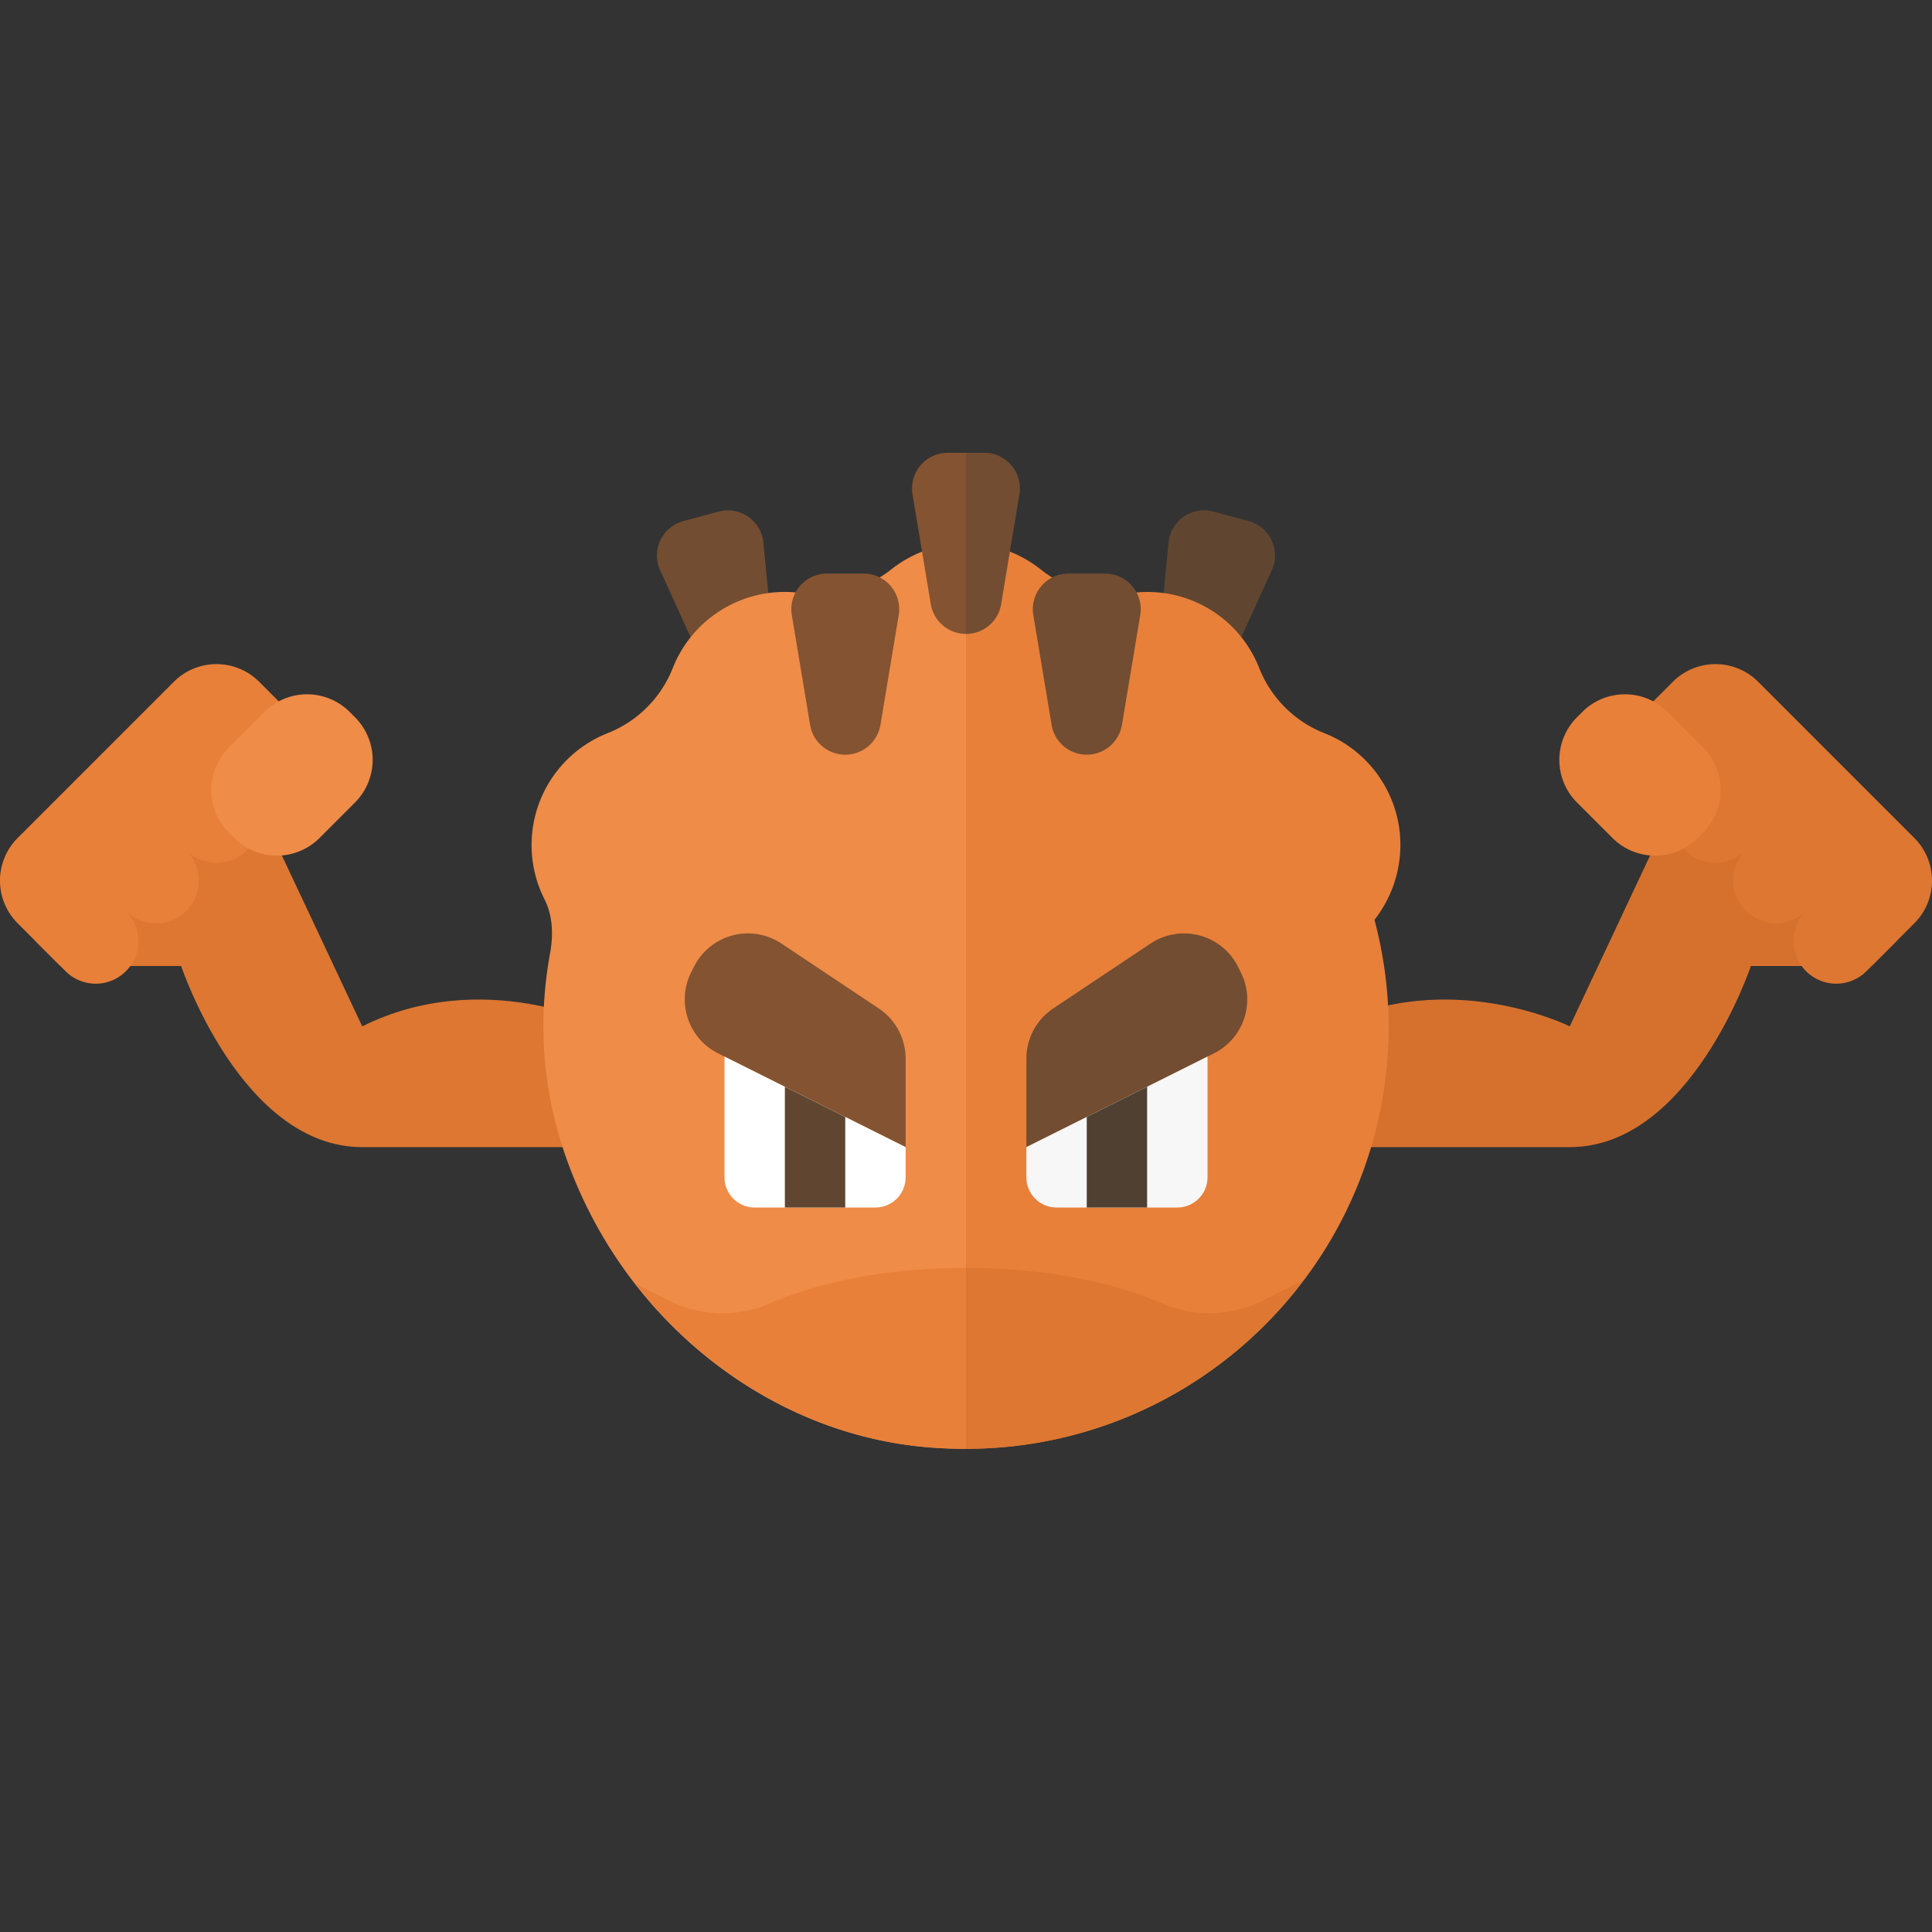 <svg xmlns="http://www.w3.org/2000/svg" width="32" height="32"><rect width="100%" height="100%" fill="#333333" stroke="none"/><path fill="#724D31" d="M12.388 11.449a.59.59 0 01-.69-.325l-.764-1.679a.59.59 0 01.384-.814l.586-.157a.59.59 0 01.74.513l.178 1.836a.588.588 0 01-.434.626z"/><path fill="#604631" d="M19.612 11.449a.59.59 0 01-.435-.627l.178-1.836a.59.59 0 01.74-.513l.586.157a.59.59 0 01.384.814l-.764 1.679a.588.588 0 01-.689.326z"/><path fill="#D6712D" d="M28.164 12.398L26 17s-2-1-4 0v2h4c2 0 3-3 3-3h2l.414-.414-3.25-3.188z"/><path fill="#DD7731" d="M6 17l-2.164-4.602-3.25 3.188L1 16h2s1 3 3 3h4v-2s-2-1-4 0z"/><path fill="#EF8C48" d="M16 9c-.466 0-.893.16-1.233.427a1.917 1.917 0 01-1.486.398c-.427-.062-.878.014-1.281.247s-.694.585-.854.986a1.916 1.916 0 01-1.088 1.088 1.993 1.993 0 00-1.039 2.75c.138.274.147.59.092.892-.236 1.303-.125 2.725.624 4.232 1.049 2.112 3.086 3.659 5.429 3.931.282.033.561.046.837.046V9z"/><path fill="#E8803A" d="M23 17c0-.611-.086-1.201-.234-1.766.49-.624.582-1.505.162-2.234a1.986 1.986 0 00-.986-.854 1.916 1.916 0 01-1.088-1.088 1.986 1.986 0 00-2.135-1.232 1.916 1.916 0 01-1.486-.398A1.983 1.983 0 0016 9v14.997c3.866 0 7-3.131 7-6.997z"/><path fill="#845331" d="M15 19v-1.465a1 1 0 00-.445-.832l-1.612-1.075a1 1 0 00-1.449.385l-.046.092a.999.999 0 00.446 1.342L15 19z"/><path fill="#724D31" d="M17 19v-1.465a1 1 0 01.445-.832l1.612-1.075a1 1 0 011.449.385l.046.092a.999.999 0 01-.446 1.342L17 19z"/><path fill="#FFF" d="M12 17.5v2a.5.5 0 00.5.5h2a.5.5 0 00.5-.5V19l-3-1.5z"/><path fill="#F7F7F7" d="M20 17.5v2a.5.5 0 01-.5.5h-2a.5.5 0 01-.5-.5V19l3-1.5z"/><path fill="#DD7731" d="M31.707 13.879l-2.586-2.586a.999.999 0 00-1.414 0l-.793.793a.707.707 0 001 1 .707.707 0 001 1 .707.707 0 001 1 .707.707 0 001 1l.793-.793a.999.999 0 000-1.414z"/><path fill="#E8803A" d="M16 21c-1.555 0-2.63.32-3.271.597a1.959 1.959 0 01-1.654-.06l-.545-.272c1.133 1.455 2.783 2.472 4.633 2.686.282.033.561.046.837.046V21zM5.086 12.086l-.793-.793a.999.999 0 00-1.414 0L.293 13.879a.999.999 0 000 1.414l.793.793a.707.707 0 001-1 .707.707 0 001-1 .707.707 0 001-1 .707.707 0 001-1z"/><path fill="#DD7731" d="M21.583 21.208l-.659.329a1.958 1.958 0 01-1.654.06C18.63 21.32 17.555 21 16 21v2.997a6.98 6.98 0 005.583-2.789z"/><path fill="#EF8C48" d="M4.379 11.793l-.586.586a.999.999 0 000 1.414l.086.086a.999.999 0 001.414 0l.586-.586a.999.999 0 000-1.414l-.086-.086a.999.999 0 00-1.414 0z"/><path fill="#604631" d="M14 20h-1v-2l1 .5z"/><path fill="#4F4032" d="M18 20h1v-2l-1 .5z"/><path fill="#E8803A" d="M27.621 11.793l.586.586a.999.999 0 010 1.414l-.086.086a.999.999 0 01-1.414 0l-.586-.586a.999.999 0 010-1.414l.086-.086a.999.999 0 011.414 0z"/><path fill="#845331" d="M14 12.5a.59.59 0 01-.582-.493l-.303-1.82a.59.59 0 01.582-.687h.607a.59.59 0 01.582.687l-.303 1.82A.592.592 0 0114 12.5z"/><path fill="#724D31" d="M18 12.5a.59.59 0 01-.582-.493l-.303-1.82a.59.59 0 01.582-.687h.607a.59.59 0 01.582.687l-.303 1.82A.592.592 0 0118 12.5z"/><path fill="#845331" d="M16 7.5h-.304a.59.59 0 00-.582.687l.303 1.82A.592.592 0 0016 10.5v-3z"/><path fill="#724D31" d="M16.304 7.5H16v3a.59.59 0 00.582-.493l.303-1.82a.59.59 0 00-.581-.687z"/></svg>